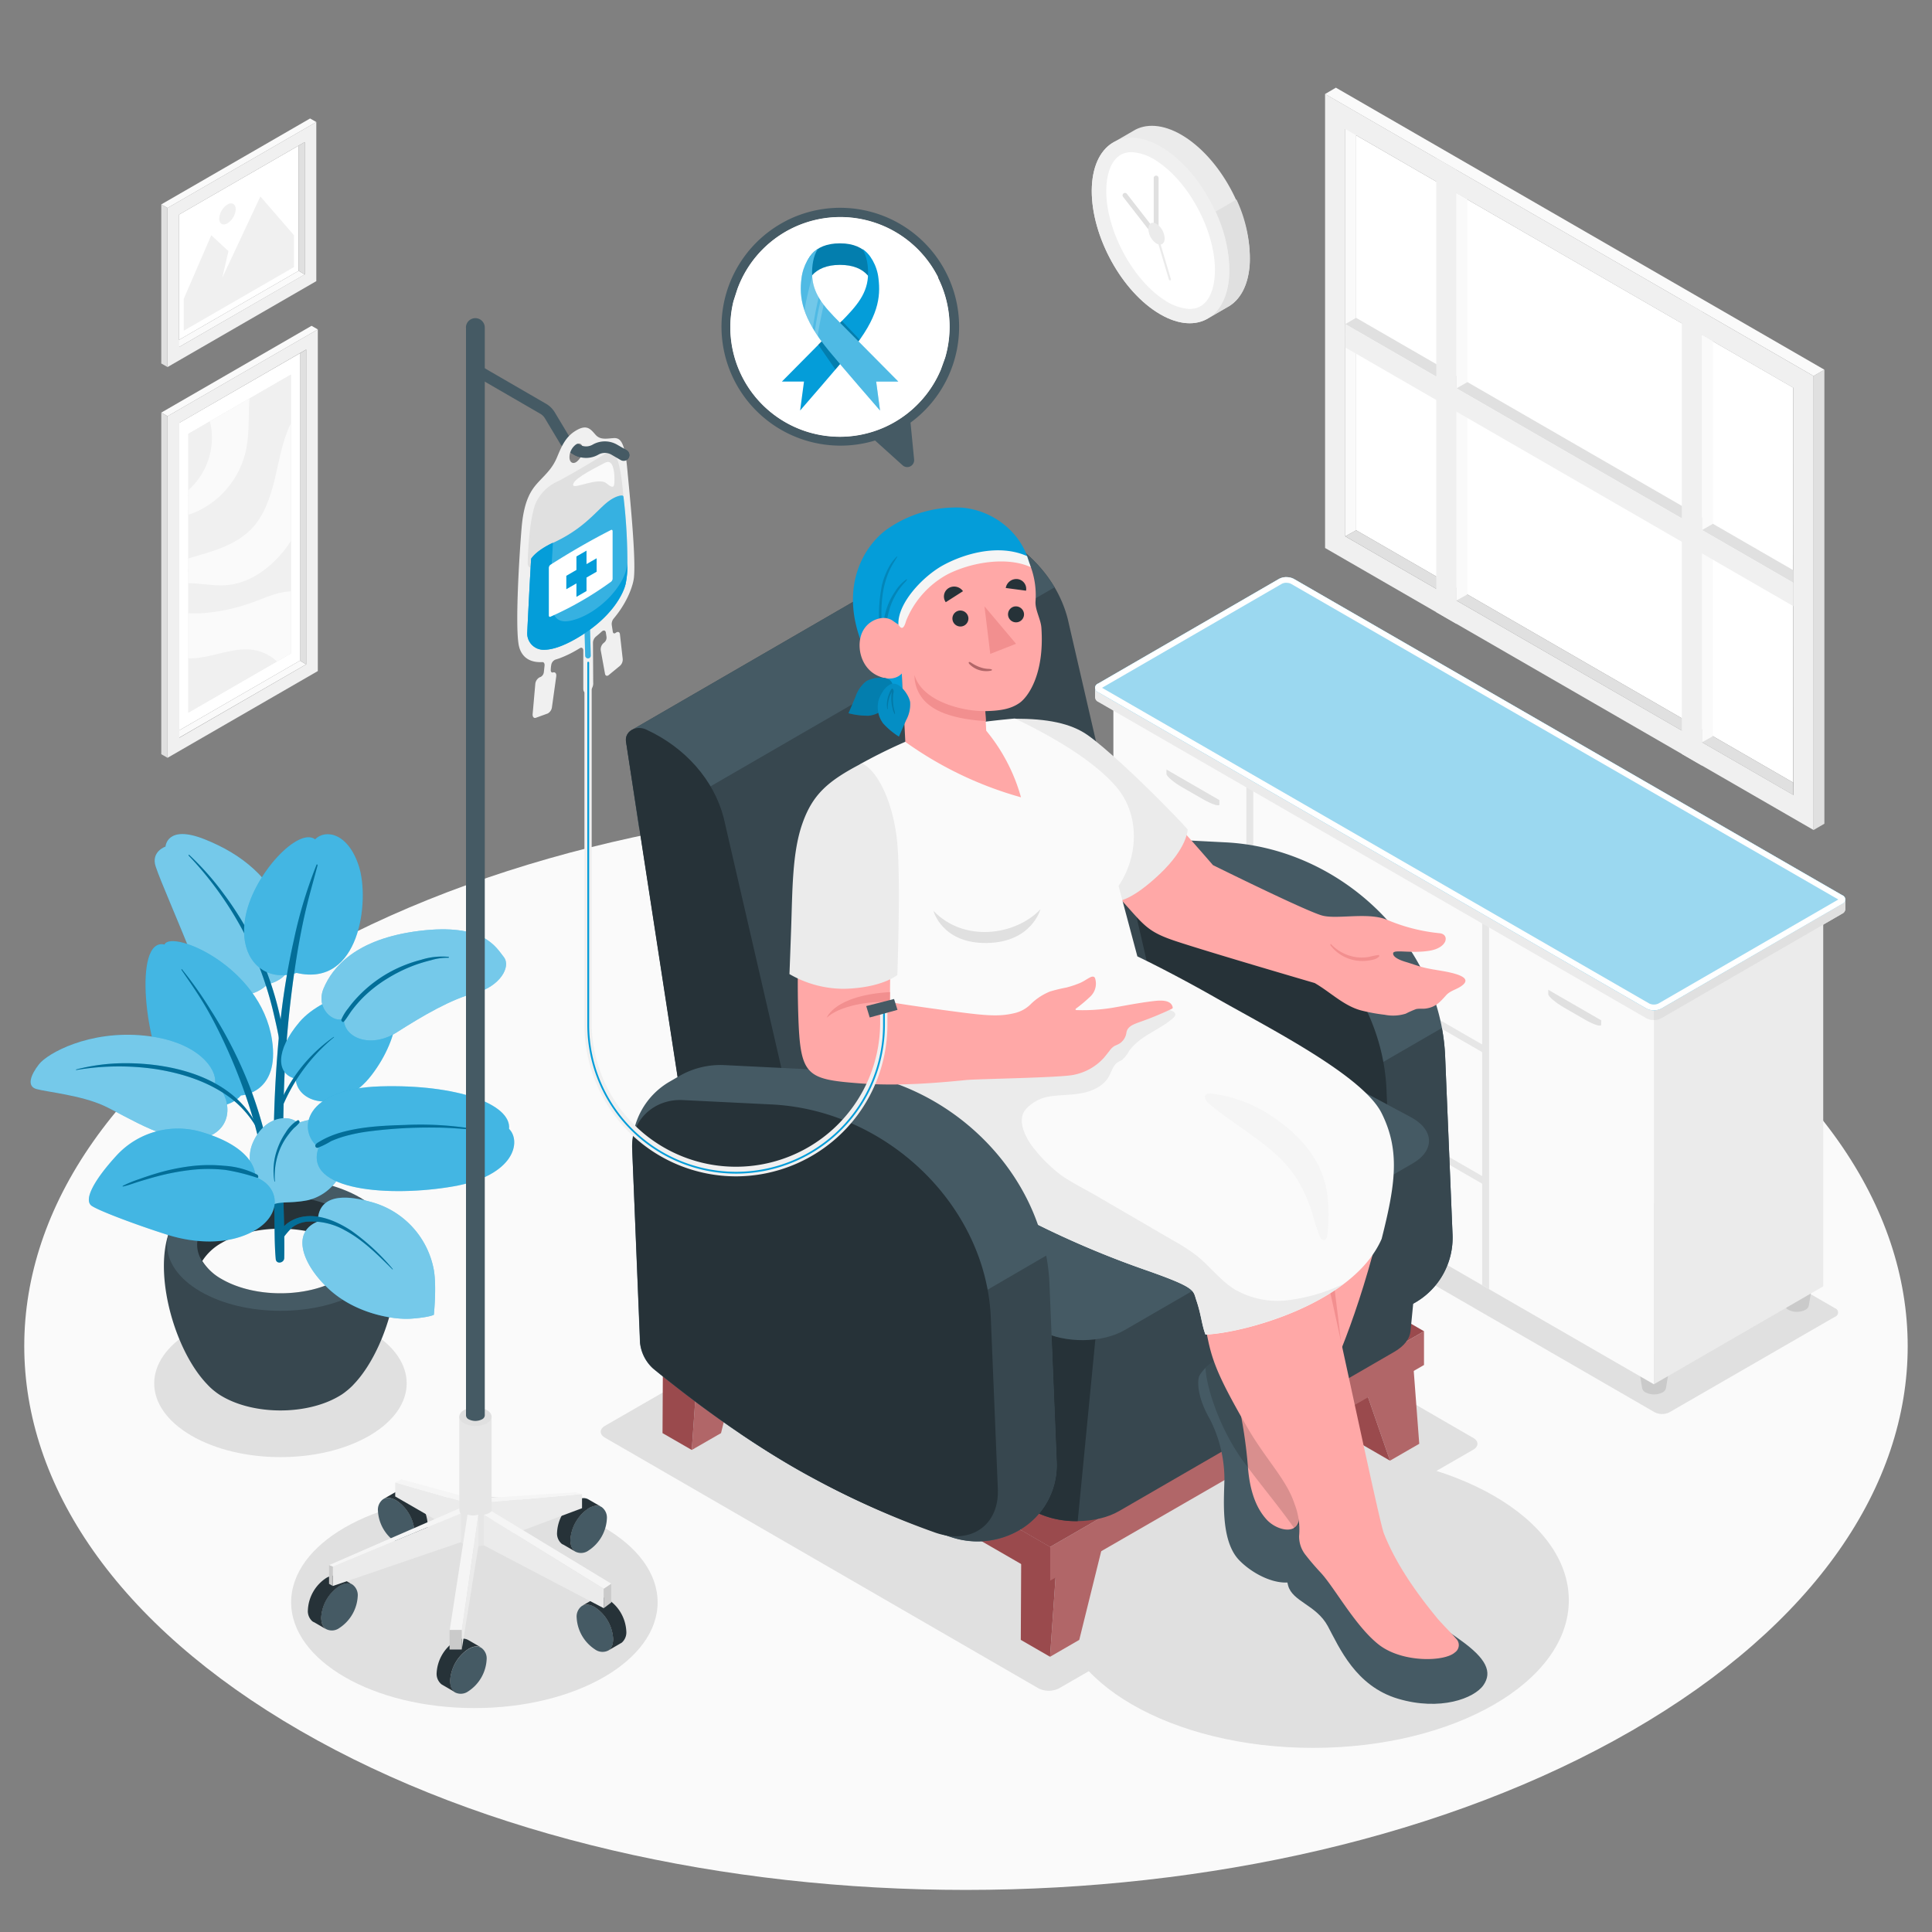 <svg xmlns="http://www.w3.org/2000/svg" viewBox="0 0 500 500"><rect x="0" y="0" width="500" height="500" fill="#808080" stroke="none"/><g id="freepik--Floor--inject-4"><path id="freepik--floor--inject-4" d="M77.66,248.88c-95.18,54.95-95.17,144,0,199s249.49,54.95,344.67,0,95.17-144,0-199S172.84,193.93,77.66,248.88Z" style="fill:#fafafa"></path></g><g id="freepik--Window--inject-4"><g id="freepik--window--inject-4"><g id="freepik--Frame--inject-4"><polygon points="350.98 31.81 348.16 33.38 348.16 138.8 350.98 137.23 350.98 31.81" style="fill:#fafafa"></polygon><polygon points="350.98 137.23 350.98 35.02 464.12 100.34 464.1 202.54 350.98 137.23" style="fill:#fff"></polygon><path d="M469.35,214.81V97.32l-126.42-73v117.5Zm-121.19-76V33.39l116,67V205.75Z" style="fill:#f0f0f0"></path><polygon points="348.16 138.8 350.98 137.23 464.1 202.54 464.12 205.75 348.16 138.8" style="fill:#e0e0e0"></polygon><polygon points="379.74 51.62 376.92 49.99 376.92 155.41 379.74 153.84 379.74 51.62" style="fill:#fafafa"></polygon><polygon points="443.29 88.31 440.48 86.69 440.48 192.1 443.29 190.53 443.29 88.31" style="fill:#fafafa"></polygon><polygon points="469.35 214.81 472.15 213.18 472.15 95.68 469.35 97.31 469.35 214.81" style="fill:#e0e0e0"></polygon><polygon points="472.15 95.68 469.35 97.31 342.93 24.33 345.73 22.69 472.15 95.68" style="fill:#fafafa"></polygon><polygon points="464.12 147.58 464.12 150.83 348.15 83.88 350.95 82.25 464.12 147.58" style="fill:#e0e0e0"></polygon></g><polygon points="464.11 156.87 464.12 150.83 348.15 83.88 348.16 89.92 464.11 156.87" style="fill:#f0f0f0"></polygon><polygon points="440.48 198.15 435.25 195.13 435.25 77.63 440.48 80.65 440.48 198.15" style="fill:#f0f0f0"></polygon><polygon points="376.93 161.46 371.71 158.44 371.71 40.94 376.93 43.96 376.93 161.46" style="fill:#f0f0f0"></polygon><polygon points="440.48 137.19 443.29 135.56 443.29 88.31 440.48 86.69 440.48 137.19" style="fill:#fafafa"></polygon><polygon points="376.95 100.51 379.77 98.88 379.77 51.63 376.95 50.01 376.95 100.51" style="fill:#fafafa"></polygon></g></g><g id="freepik--Pictures--inject-4"><g id="freepik--pictures--inject-4"><g id="freepik--Picture--inject-4"><g id="freepik--frame--inject-4"><polygon points="44.78 189.94 46.38 190.89 79.23 171.93 77.63 170.97 44.78 189.94" style="fill:#fafafa"></polygon><polygon points="77.63 170.97 46.38 189.01 46.38 109.45 77.63 91.42 77.63 170.97" style="fill:#fff"></polygon><path d="M82.25,85.25,43.36,107.71v88.41l38.89-22.45Zm-3,86.68-32.85,19V109.45l32.85-19Z" style="fill:#f0f0f0"></path><polygon points="79.23 171.93 77.63 170.97 77.63 91.42 79.23 90.48 79.23 171.93" style="fill:#e0e0e0"></polygon><polygon points="82.25 85.25 80.63 84.32 41.74 106.78 43.36 107.71 82.25 85.25" style="fill:#fafafa"></polygon><polygon points="41.74 106.78 43.36 107.71 43.36 196.12 41.74 195.19 41.74 106.78" style="fill:#e0e0e0"></polygon></g><g id="freepik--Land--inject-4"><polygon points="75.29 169.1 48.73 184.44 48.73 112.28 75.29 96.94 75.29 169.1" style="fill:#f0f0f0"></polygon></g><g id="freepik--land--inject-4"><polygon points="75.29 169.1 48.73 184.44 48.73 112.28 75.29 96.94 75.29 169.1" style="fill:#f0f0f0"></polygon></g><path d="M48.73,158.68a25.24,25.24,0,0,0,3.79,0,48.14,48.14,0,0,0,12.94-2.82c3.21-1.18,6.43-2.72,9.83-2.82V169.1l-3.6,2.08a12.14,12.14,0,0,0-4.93-2.74c-5.12-1.35-10.37,1.23-15.63,1.83a21.31,21.31,0,0,1-2.4.12Z" style="fill:#fafafa"></path><path d="M48.73,144.53c5.94-1.76,12-3.23,16.28-7.58,3.41-3.52,5-8.39,6.15-13.16s1.9-9.7,4.06-14.1l.07-.13V140c-.34.5-.67,1-1,1.48-3.91,5.29-9.66,9.7-16.22,10-3.08.16-6.27-.56-9.32-.55Z" style="fill:#fafafa"></path><path d="M48.73,126.85a18.13,18.13,0,0,0,5.88-16.47c-.08-.45-.19-.89-.3-1.33l10.22-5.9c0,.67-.07,1.35-.09,2-.11,3.9,0,7.85-.84,11.65A22.91,22.91,0,0,1,52,131.87a22.25,22.25,0,0,1-3.23,1.35Z" style="fill:#fafafa"></path></g><g id="freepik--picture--inject-4"><g id="freepik--frame--inject-4"><polygon points="44.75 88.87 46.34 89.81 78.87 71.03 77.28 70.09 44.75 88.87" style="fill:#fafafa"></polygon><polygon points="77.28 70.09 46.34 87.95 46.34 55.54 77.28 37.69 77.28 70.09" style="fill:#fff"></polygon><path d="M81.86,31.58,43.35,53.82V95L81.86,72.76ZM78.87,71,46.34,89.81V55.54L78.87,36.76Z" style="fill:#f0f0f0"></path><polygon points="78.87 71.03 77.28 70.09 77.28 37.69 78.87 36.76 78.87 71.03" style="fill:#e0e0e0"></polygon><polygon points="81.86 31.58 80.25 30.66 41.74 52.9 43.35 53.82 81.86 31.58" style="fill:#fafafa"></polygon><polygon points="41.74 52.9 43.35 53.82 43.35 94.99 41.74 94.07 41.74 52.9" style="fill:#e0e0e0"></polygon></g><g id="freepik--land--inject-4"><polygon points="76.08 69.12 47.55 85.59 47.55 77.35 54.68 60.88 59.12 65 57.52 71.9 67.38 50.84 76.08 60.88 76.08 69.12" style="fill:#f0f0f0"></polygon><path d="M58.85,52.93a4.67,4.67,0,0,0-2.11,3.65c0,1.35.95,1.89,2.11,1.22A4.65,4.65,0,0,0,61,54.15C61,52.8,60,52.26,58.85,52.93Z" style="fill:#f0f0f0"></path></g></g></g></g><g id="freepik--Clock--inject-4"><g id="freepik--clock--inject-4"><path d="M288.48,36.66h0l0,0h0l5.39-3.12h0l0,0h0c3.39-1.73,7.93-1.22,12.81,1.92,9.81,6.32,17.31,20.89,16.74,32.54-.28,5.81-2.51,9.8-5.9,11.56h0l-5.39,3.12h0l0,0h0c-3.4,1.72-7.93,1.22-12.82-1.93-9.81-6.31-17.3-20.88-16.74-32.54C282.86,42.41,285.1,38.42,288.48,36.66Z" style="fill:#ebebeb"></path><path d="M312.43,82.53l5.14-3h0l0,0c3.38-1.77,5.61-5.75,5.89-11.55A36.35,36.35,0,0,0,320,51.63l-5.39,3.13a36.31,36.31,0,0,1,3.54,16.33C317.83,76.77,315.69,80.71,312.43,82.53Z" style="fill:#e0e0e0"></path><path d="M299.32,80.75c-9.81-6.31-17.3-20.88-16.74-32.54s9-16,18.79-9.66,17.3,20.89,16.74,32.54S309.13,87.07,299.32,80.75Z" style="fill:#f0f0f0"></path><path d="M307.54,79.94c5.78.28,6.72-6.22,6.86-9,.5-10.28-6.39-23.67-15-29.24a13.09,13.09,0,0,0-6.21-2.31c-5.78-.28-6.73,6.23-6.86,9-.5,10.28,6.39,23.67,15,29.25a13.17,13.17,0,0,0,6.21,2.3Z" style="fill:#fff"></path><path d="M299.21,61.58a.64.64,0,0,0,.2,0,.63.63,0,0,0,.43-.6V46.08a.63.63,0,1,0-1.26,0v13l-6.94-8.91a.62.62,0,0,0-.88-.11.63.63,0,0,0-.11.88l8.06,10.36A.65.65,0,0,0,299.21,61.58Z" style="fill:#e0e0e0"></path><path d="M302.76,72.56h.09a.27.27,0,0,0,.18-.33l-3.49-11.76a.27.27,0,1,0-.51.15l3.49,11.76A.26.26,0,0,0,302.76,72.56Z" style="fill:#ebebeb"></path><path d="M299.41,58c-1.16-.75-2.15-.24-2.21,1.13a4.73,4.73,0,0,0,2,3.83c1.15.74,2.14.24,2.21-1.14A4.77,4.77,0,0,0,299.41,58Z" style="fill:#ebebeb"></path></g></g><g id="freepik--Shadows--inject-4"><path id="freepik--Shadow--inject-4" d="M95.68,344.51c12.76,7.45,12.76,19.53,0,27s-33.44,7.45-46.2,0-12.76-19.52,0-27S82.92,337.07,95.68,344.51Z" style="fill:#e0e0e0"></path><path id="freepik--shadow--inject-4" d="M325.2,252.06l149.69,86.5a1.17,1.17,0,0,1,0,2.22l-42.83,24.71a4.26,4.26,0,0,1-3.84,0L278.53,279a1.17,1.17,0,0,1,0-2.22l42.82-24.7A4.22,4.22,0,0,1,325.2,252.06Z" style="fill:#e0e0e0"></path><path id="freepik--shadow--inject-4" d="M274.07,436.94l107.19-61.75c1.47-.85,1.47-2.22,0-3.07L269.07,307.25a5.91,5.91,0,0,0-5.31,0L156.57,369c-1.47.85-1.47,2.22,0,3.07l112.19,64.87A5.91,5.91,0,0,0,274.07,436.94Z" style="fill:#e0e0e0"></path><ellipse id="freepik--shadow--inject-4" cx="122.77" cy="414.67" rx="47.42" ry="27.38" style="fill:#e0e0e0"></ellipse><ellipse id="freepik--shadow--inject-4" cx="339.83" cy="414.14" rx="66.18" ry="38.21" style="fill:#e0e0e0"></ellipse></g><g id="freepik--Plant--inject-4"><g id="freepik--plant--inject-4"><g id="freepik--Pot--inject-4"><path d="M53.67,358.31c-10.12-10.44-16.07-36.69-6.2-45H97.68c9.87,8.28,3.93,34.51-6.18,45-.08.1-.18.19-.27.29l-.35.34c-.29.28-.59.55-.92.82l-.24.19c-.25.2-.49.4-.76.59a12.56,12.56,0,0,1-1.31.84c-8.32,4.86-21.82,4.86-30.14,0h0a14.72,14.72,0,0,1-1.32-.85c-.25-.18-.48-.36-.71-.54l-.3-.24c-.31-.26-.6-.52-.88-.79l-.4-.4Z" style="fill:#37474f"></path><path d="M93.32,310c11.46,6.69,11.46,17.53,0,24.22s-30,6.69-41.48,0-11.46-17.53,0-24.22S81.87,303.32,93.32,310Z" style="fill:#455a64"></path><path d="M87.81,313.23c8.42,4.91,8.42,12.87,0,17.78s-22,4.92-30.46,0-8.42-12.87,0-17.78S79.4,308.31,87.81,313.23Z" style="fill:#263238"></path><path d="M57.35,321.67c8.41-4.91,22.05-4.91,30.46,0a14,14,0,0,1,5,4.67,13.93,13.93,0,0,1-5,4.67c-8.41,4.92-22,4.92-30.46,0a13.93,13.93,0,0,1-5-4.67A14,14,0,0,1,57.35,321.67Z" style="fill:#fafafa"></path></g><path d="M69.2,254.71c-3.85,4.17-14.54,5.31-19-6-4.15-10.57-8.63-20.58-9.91-24.46s2.55-5.16,2.55-5.16.31-5.8,10.15-1.87,16.78,9.9,21.07,19.56S75.79,253.41,69.2,254.71Z" style="fill:#049DD9"></path><path d="M69.2,254.71c-3.85,4.17-14.54,5.31-19-6-4.15-10.57-8.63-20.58-9.91-24.46s2.55-5.16,2.55-5.16.31-5.8,10.15-1.87,16.78,9.9,21.07,19.56S75.79,253.41,69.2,254.71Z" style="fill:#fff;opacity:0.45"></path><path d="M73.46,269.6a52.52,52.52,0,0,0-.85-5.87,82.51,82.51,0,0,0-3.26-11.34,83.62,83.62,0,0,0-11.41-21,72.17,72.17,0,0,0-9-10.17c-.1-.09-.17.14-.11.21a89.51,89.51,0,0,1,14,19.38,90.4,90.4,0,0,1,8.11,22c.49,2.14,1,4.29,1.34,6.45s.63,4.41,1,6.61c0,.22.38.35.39.05A41.08,41.08,0,0,0,73.46,269.6Z" style="fill:#049DD9"></path><path d="M73.46,269.6a52.52,52.52,0,0,0-.85-5.87,82.51,82.51,0,0,0-3.26-11.34,83.62,83.62,0,0,0-11.41-21,72.17,72.17,0,0,0-9-10.17c-.1-.09-.17.14-.11.21a89.51,89.51,0,0,1,14,19.38,90.4,90.4,0,0,1,8.11,22c.49,2.14,1,4.29,1.34,6.45s.63,4.41,1,6.61c0,.22.38.35.39.05A41.08,41.08,0,0,0,73.46,269.6Z" style="opacity:0.3"></path><path d="M76.75,251.79c-8.84,2.73-15.4-4.17-13.13-15S77.25,214,81.54,217.21c2.68-2.68,8.59-1.72,11.37,7.07S93.16,255.62,76.75,251.79Z" style="fill:#049DD9"></path><path d="M76.75,251.79c-8.84,2.73-15.4-4.17-13.13-15S77.25,214,81.54,217.21c2.68-2.68,8.59-1.72,11.37,7.07S93.16,255.62,76.75,251.79Z" style="fill:#fff;opacity:0.25"></path><path d="M81.93,223.79a118.22,118.22,0,0,0-5.87,19.43,189.45,189.45,0,0,0-3.41,20.35,317.87,317.87,0,0,0-1.78,39.87q0,5.52.15,11c.07,3.79,0,7.62.34,11.39.12,1.44,2.18,1.06,2.2-.26.13-6.63-.23-13.28-.3-19.91s0-13.1.13-19.65A276.65,276.65,0,0,1,77,246.23c.63-3.67,1.33-7.33,2.19-10.95.9-3.81,2-7.56,3-11.35C82.19,223.78,82,223.59,81.93,223.79Z" style="fill:#049DD9"></path><path d="M81.93,223.79a118.22,118.22,0,0,0-5.87,19.43,189.45,189.45,0,0,0-3.41,20.35,317.87,317.87,0,0,0-1.78,39.87q0,5.52.15,11c.07,3.79,0,7.62.34,11.39.12,1.44,2.18,1.06,2.2-.26.13-6.63-.23-13.28-.3-19.91s0-13.1.13-19.65A276.65,276.65,0,0,1,77,246.23c.63-3.67,1.33-7.33,2.19-10.95.9-3.81,2-7.56,3-11.35C82.19,223.78,82,223.59,81.93,223.79Z" style="opacity:0.3"></path><path d="M62.37,283.5c-3.86,4.37-12.71,4-18.64-3.81s-9.5-37.12-1.15-35.25c1.77-3.92,24.84,5.48,27.8,24.61C72.53,283,62.37,283.5,62.37,283.5Z" style="fill:#049DD9"></path><path d="M62.37,283.5c-3.86,4.37-12.71,4-18.64-3.81s-9.5-37.12-1.15-35.25c1.77-3.92,24.84,5.48,27.8,24.61C72.53,283,62.37,283.5,62.37,283.5Z" style="fill:#fff;opacity:0.25"></path><path d="M69.27,297.36A40.73,40.73,0,0,0,68.13,292,110.19,110.19,0,0,0,64.7,281.4a112.32,112.32,0,0,0-10.31-20.23,99.5,99.5,0,0,0-7.32-10.34c-.07-.09-.14.12-.1.18,2.06,3,4.15,6,6,9.11s3.64,6.63,5.23,10.06a140.24,140.24,0,0,1,7.61,20.41c.56,2,1,4,1.61,6s1.38,4.07,1.9,6.15c.07.31.46.42.42,0C69.57,301,69.51,299.15,69.27,297.36Z" style="fill:#049DD9"></path><path d="M69.27,297.36A40.73,40.73,0,0,0,68.13,292,110.19,110.19,0,0,0,64.7,281.4a112.32,112.32,0,0,0-10.31-20.23,99.5,99.5,0,0,0-7.32-10.34c-.07-.09-.14.12-.1.18,2.06,3,4.15,6,6,9.11s3.64,6.63,5.23,10.06a140.24,140.24,0,0,1,7.61,20.41c.56,2,1,4,1.61,6s1.38,4.07,1.9,6.15c.07.31.46.42.42,0C69.57,301,69.51,299.15,69.27,297.36Z" style="opacity:0.3"></path><path d="M76.5,279.17c-5-1.15-5.31-7.22,1-14.66s22.21-10.69,23-7.55C104,257,104,268,96.19,278.2S77,286,76.5,279.17Z" style="fill:#049DD9"></path><path d="M76.5,279.17c-5-1.15-5.31-7.22,1-14.66s22.21-10.69,23-7.55C104,257,104,268,96.19,278.2S77,286,76.5,279.17Z" style="fill:#fff;opacity:0.25"></path><path d="M86.39,268.34a39.93,39.93,0,0,0-14.62,18.87c-.16.43.58,1.07.76.6a46.48,46.48,0,0,1,13.89-19.36S86.45,268.3,86.39,268.34Z" style="fill:#049DD9"></path><path d="M86.39,268.34a39.93,39.93,0,0,0-14.62,18.87c-.16.43.58,1.07.76.6a46.48,46.48,0,0,1,13.89-19.36S86.45,268.3,86.39,268.34Z" style="opacity:0.3"></path><path d="M82.26,316.12c-7,2.83-4,11.15,2.84,17.48s16.59,8,21.28,7.67,5.9-1,5.9-1,.75-7.2,0-11.58A22.41,22.41,0,0,0,95.76,311C84.88,308,82.26,312,82.26,316.12Z" style="fill:#049DD9"></path><path d="M82.26,316.12c-7,2.83-4,11.15,2.84,17.48s16.59,8,21.28,7.67,5.9-1,5.9-1,.75-7.2,0-11.58A22.41,22.41,0,0,0,95.76,311C84.88,308,82.26,312,82.26,316.12Z" style="fill:#fff;opacity:0.45"></path><path d="M101.63,328.41a56.49,56.49,0,0,0-10.71-9.9c-4-2.63-9.29-4.86-14.07-3.23-1.85.63-4.73,2.48-4.38,4.77,0,.23.44.79.71.48a19.17,19.17,0,0,1,2.52-2.94,7.41,7.41,0,0,1,3.75-1.42,17.31,17.31,0,0,1,9.81,2.23c4.73,2.51,8.55,6.4,12.32,10.13C101.62,328.57,101.66,328.45,101.63,328.41Z" style="fill:#049DD9"></path><path d="M101.63,328.41a56.49,56.49,0,0,0-10.71-9.9c-4-2.63-9.29-4.86-14.07-3.23-1.85.63-4.73,2.48-4.38,4.77,0,.23.44.79.71.48a19.17,19.17,0,0,1,2.52-2.94,7.41,7.41,0,0,1,3.75-1.42,17.31,17.31,0,0,1,9.81,2.23c4.73,2.51,8.55,6.4,12.32,10.13C101.62,328.57,101.66,328.45,101.63,328.41Z" style="opacity:0.3"></path><path d="M55.63,280.3c.66-3.19-3.93-10.82-18.27-12.28s-25.09,4.62-27.26,7.4-3.25,5.71-.65,6.43,11.56,1.61,17.44,4.31,17.84,10.71,26,8.33S59.69,283.46,55.63,280.3Z" style="fill:#049DD9"></path><path d="M55.63,280.3c.66-3.19-3.93-10.82-18.27-12.28s-25.09,4.62-27.26,7.4-3.25,5.71-.65,6.43,11.56,1.61,17.44,4.31,17.84,10.71,26,8.33S59.69,283.46,55.63,280.3Z" style="fill:#fff;opacity:0.45"></path><path d="M66.53,291.4c-6.05-12.49-21.63-16.31-34.38-16.24a50,50,0,0,0-12.42,1.62c-.06,0-.07.15,0,.14a66,66,0,0,1,20.76-.21c6.76,1.1,13.41,3.2,19,7.32a25.76,25.76,0,0,1,6.79,7.61C66.42,291.94,66.66,291.65,66.53,291.4Z" style="fill:#049DD9"></path><path d="M66.53,291.4c-6.05-12.49-21.63-16.31-34.38-16.24a50,50,0,0,0-12.42,1.62c-.06,0-.07.15,0,.14a66,66,0,0,1,20.76-.21c6.76,1.1,13.41,3.2,19,7.32a25.76,25.76,0,0,1,6.79,7.61C66.42,291.94,66.66,291.65,66.53,291.4Z" style="opacity:0.3"></path><path d="M89,263.56c-.18,5,6.88,7.93,13.71,3.59s14-8.56,20.32-10.19,9.33-6.8,7.33-9.3-5.18-8.8-21.82-6.75S86,250.47,83.76,255.77,86.54,265,89,263.56Z" style="fill:#049DD9"></path><path d="M89,263.56c-.18,5,6.88,7.93,13.71,3.59s14-8.56,20.32-10.19,9.33-6.8,7.33-9.3-5.18-8.8-21.82-6.75S86,250.47,83.76,255.77,86.54,265,89,263.56Z" style="fill:#fff;opacity:0.45"></path><path d="M116.13,247.64a18,18,0,0,0-7.14.75,35.84,35.84,0,0,0-6.11,2.18,33.72,33.72,0,0,0-10.4,7.54,27.55,27.55,0,0,0-2.35,2.83,11.78,11.78,0,0,0-1.78,2.91c-.11.33.37.87.66.53.82-.95,1.44-2.11,2.22-3.11a33.94,33.94,0,0,1,2.67-3.07,34.37,34.37,0,0,1,6.41-5,39.93,39.93,0,0,1,7.11-3.46,42.79,42.79,0,0,1,4.14-1.24,14.47,14.47,0,0,1,4.53-.63C116.17,247.83,116.21,247.65,116.13,247.64Z" style="fill:#049DD9"></path><path d="M116.13,247.64a18,18,0,0,0-7.14.75,35.84,35.84,0,0,0-6.11,2.18,33.72,33.72,0,0,0-10.4,7.54,27.55,27.55,0,0,0-2.35,2.83,11.78,11.78,0,0,0-1.78,2.91c-.11.33.37.87.66.53.82-.95,1.44-2.11,2.22-3.11a33.94,33.94,0,0,1,2.67-3.07,34.37,34.37,0,0,1,6.41-5,39.93,39.93,0,0,1,7.11-3.46,42.79,42.79,0,0,1,4.14-1.24,14.47,14.47,0,0,1,4.53-.63C116.17,247.83,116.21,247.65,116.13,247.64Z" style="opacity:0.3"></path><path d="M77.1,290.63c-2.33-2.33-8.66-1.79-11.66,5.1s3.3,14.43,4,16.55c2.89-1.67,5.14-.67,10.23-1.67a12.71,12.71,0,0,0,9.76-12.67C89.09,291.63,86.43,287.47,77.1,290.63Z" style="fill:#049DD9"></path><path d="M77.1,290.63c-2.33-2.33-8.66-1.79-11.66,5.1s3.3,14.43,4,16.55c2.89-1.67,5.14-.67,10.23-1.67a12.71,12.71,0,0,0,9.76-12.67C89.09,291.63,86.43,287.47,77.1,290.63Z" style="fill:#fff;opacity:0.45"></path><path d="M77,289.94a9.47,9.47,0,0,0-3.09,3.2,17.89,17.89,0,0,0-2,3.86,16.52,16.52,0,0,0-.88,8.77c0,.12.11,0,.11-.06A18.15,18.15,0,0,1,72.62,297a17.37,17.37,0,0,1,2.11-3.48,16.71,16.71,0,0,1,1.4-1.63,8.87,8.87,0,0,0,1.34-1.33C77.64,290.33,77.37,289.76,77,289.94Z" style="fill:#049DD9"></path><path d="M77,289.94a9.47,9.47,0,0,0-3.09,3.2,17.89,17.89,0,0,0-2,3.86,16.52,16.52,0,0,0-.88,8.77c0,.12.11,0,.11-.06A18.15,18.15,0,0,1,72.62,297a17.37,17.37,0,0,1,2.11-3.48,16.71,16.71,0,0,1,1.4-1.63,8.87,8.87,0,0,0,1.34-1.33C77.64,290.33,77.37,289.76,77,289.94Z" style="opacity:0.3"></path><path d="M66.13,304.6c-.22-5.13-5.77-9.2-13.68-11.55A21.55,21.55,0,0,0,30.21,299c-5.77,6.28-8.76,11.62-6.41,13.12s12.83,5.34,19.67,7.48,15.82,2.78,22.66-1.28S72.54,307.16,66.13,304.6Z" style="fill:#049DD9"></path><path d="M66.13,304.6c-.22-5.13-5.77-9.2-13.68-11.55A21.55,21.55,0,0,0,30.21,299c-5.77,6.28-8.76,11.62-6.41,13.12s12.83,5.34,19.67,7.48,15.82,2.78,22.66-1.28S72.54,307.16,66.13,304.6Z" style="fill:#fff;opacity:0.25"></path><path d="M66.57,304a21.87,21.87,0,0,0-8.6-2.3,39.25,39.25,0,0,0-8.6.11,53.4,53.4,0,0,0-8.92,1.88q-2.28.68-4.52,1.5a30.5,30.5,0,0,0-4.14,1.7c-.05,0-.08.2,0,.18,1.45-.3,2.87-.87,4.28-1.3s3.06-.92,4.61-1.33a60.93,60.93,0,0,1,8.78-1.66,39.22,39.22,0,0,1,8.93,0,52.43,52.43,0,0,1,8.09,2C67,305,66.88,304.2,66.57,304Z" style="fill:#049DD9"></path><path d="M66.57,304a21.87,21.87,0,0,0-8.6-2.3,39.25,39.25,0,0,0-8.6.11,53.4,53.4,0,0,0-8.92,1.88q-2.28.68-4.52,1.5a30.5,30.5,0,0,0-4.14,1.7c-.05,0-.08.2,0,.18,1.45-.3,2.87-.87,4.28-1.3s3.06-.92,4.61-1.33a60.93,60.93,0,0,1,8.78-1.66,39.22,39.22,0,0,1,8.93,0,52.43,52.43,0,0,1,8.09,2C67,305,66.88,304.2,66.57,304Z" style="opacity:0.3"></path><path d="M82.45,297c-5.66-4.49-3.77-15.27,16-15.85s33.92,4.59,33.29,11c3.19,3.18,1.57,12.1-14.44,14.89S78.36,308.36,82.45,297Z" style="fill:#049DD9"></path><path d="M82.45,297c-5.66-4.49-3.77-15.27,16-15.85s33.92,4.59,33.29,11c3.19,3.18,1.57,12.1-14.44,14.89S78.36,308.36,82.45,297Z" style="fill:#fff;opacity:0.25"></path><path d="M122.45,292.14a85.06,85.06,0,0,0-17.68-1c-5.43.16-11.06.42-16.32,1.88a24.73,24.73,0,0,0-4,1.48,19.19,19.19,0,0,0-1.73.93c-.45.27-.95.51-1.12,1a.55.55,0,0,0,.59.63,20.59,20.59,0,0,0,3.46-1.71,27.54,27.54,0,0,1,3.43-1.25A43.46,43.46,0,0,1,96,292.74a121.17,121.17,0,0,1,16.7-.92c3.26,0,6.5.29,9.74.54C122.51,292.37,122.55,292.15,122.45,292.14Z" style="fill:#049DD9"></path><path d="M122.45,292.14a85.06,85.06,0,0,0-17.68-1c-5.43.16-11.06.42-16.32,1.88a24.73,24.73,0,0,0-4,1.48,19.19,19.19,0,0,0-1.73.93c-.45.27-.95.51-1.12,1a.55.55,0,0,0,.59.63,20.59,20.59,0,0,0,3.46-1.71,27.54,27.54,0,0,1,3.43-1.25A43.46,43.46,0,0,1,96,292.74a121.17,121.17,0,0,1,16.7-.92c3.26,0,6.5.29,9.74.54C122.51,292.37,122.55,292.15,122.45,292.14Z" style="opacity:0.3"></path></g></g><g id="freepik--Furniture--inject-4"><g id="freepik--Table--inject-4"><path d="M432.63,350.37h-9.1l1.45,8.88h0a1.67,1.67,0,0,0,.89,1.1,4.87,4.87,0,0,0,4.4,0,1.65,1.65,0,0,0,.88-1.1h0Z" style="fill:#e0e0e0"></path><path d="M432.63,350.37h-9.1l1.45,8.88h0a1.67,1.67,0,0,0,.89,1.1,4.87,4.87,0,0,0,4.4,0,1.65,1.65,0,0,0,.88-1.1h0Z" style="opacity:0.1"></path><path d="M302.73,275.42h-9.1l1.45,8.87h0a1.67,1.67,0,0,0,.89,1.1,4.87,4.87,0,0,0,4.4,0,1.65,1.65,0,0,0,.88-1.1h0Z" style="fill:#e0e0e0"></path><path d="M302.73,275.42h-9.1l1.45,8.87h0a1.67,1.67,0,0,0,.89,1.1,4.87,4.87,0,0,0,4.4,0,1.65,1.65,0,0,0,.88-1.1h0Z" style="opacity:0.1"></path><path d="M469.61,329h-9.1l1.45,8.88h0a1.62,1.62,0,0,0,.88,1.1,4.87,4.87,0,0,0,4.4,0,1.65,1.65,0,0,0,.88-1.1h0Z" style="fill:#e0e0e0"></path><path d="M469.61,329h-9.1l1.45,8.88h0a1.62,1.62,0,0,0,.88,1.1,4.87,4.87,0,0,0,4.4,0,1.65,1.65,0,0,0,.88-1.1h0Z" style="opacity:0.1"></path><polygon points="471.85 232.78 471.85 332.9 428.02 358.25 428.02 258.14 471.85 232.78" style="fill:#ebebeb"></polygon><polygon points="428.02 358.25 288.14 277.53 288.14 177.42 428.02 258.14 428.02 358.25" style="fill:#fafafa"></polygon><polygon points="385.37 333.62 383.58 332.59 383.58 232.47 385.37 233.5 385.37 333.62" style="fill:#e6e6e6"></polygon><polygon points="324.35 298.4 322.56 297.36 322.56 197.25 324.35 198.28 324.35 298.4" style="fill:#e6e6e6"></polygon><path d="M283.4,178a1.34,1.34,0,0,1,.8-1.11L331,149.83a4.26,4.26,0,0,1,3.84,0l141.91,81.85a1.34,1.34,0,0,1,.8,1.11v2.55a1.36,1.36,0,0,1-.8,1.11l-46.83,27.08a4.2,4.2,0,0,1-3.84,0L284.2,181.64a1.34,1.34,0,0,1-.8-1.1Z" style="fill:#ebebeb"></path><path d="M477.57,232.79v2.55a1.36,1.36,0,0,1-.8,1.11l-46.83,27.08A3.87,3.87,0,0,1,428,264V247.82l5.09-41.34,43.66,25.2A1.34,1.34,0,0,1,477.57,232.79Z" style="fill:#e0e0e0"></path><path d="M334.86,149.83l141.91,81.85a1.17,1.17,0,0,1,0,2.21L429.94,261a4.2,4.2,0,0,1-3.84,0L284.2,179.13a1.17,1.17,0,0,1,0-2.22L331,149.83A4.26,4.26,0,0,1,334.86,149.83Z" style="fill:#049DD9"></path><path d="M334.86,149.83l141.91,81.85a1.17,1.17,0,0,1,0,2.21L429.94,261a4.2,4.2,0,0,1-3.84,0L284.2,179.13a1.17,1.17,0,0,1,0-2.22L331,149.83A4.26,4.26,0,0,1,334.86,149.83Z" style="fill:#fff;opacity:0.6"></path><path d="M332.94,150.84a2.44,2.44,0,0,1,1.19.26l141.63,81.69-46.55,26.92a2.76,2.76,0,0,1-2.38,0L285.21,178l46.54-26.92a2.47,2.47,0,0,1,1.19-.26m0-1.47a3.9,3.9,0,0,0-1.92.46L284.2,176.91a1.17,1.17,0,0,0,0,2.22L426.1,261a4.24,4.24,0,0,0,3.84,0l46.83-27.09a1.17,1.17,0,0,0,0-2.21L334.86,149.83a3.87,3.87,0,0,0-1.92-.46Z" style="fill:#fff"></path><path d="M414.39,265.18c0,.62-1.85.05-4.13-1.26l-5.44-3.13c-2.28-1.32-4.13-2.9-4.13-3.51v-1.12l13.7,7.9Z" style="fill:#e0e0e0"></path><path d="M315.58,208.18c0,.61-1.85,0-4.13-1.27L306,203.78c-2.28-1.31-4.12-2.89-4.12-3.51v-1.12l13.69,7.91Z" style="fill:#e0e0e0"></path><path d="M361.48,242.86c0,.62-1.85,0-4.13-1.26l-5.44-3.13c-2.28-1.32-4.13-2.9-4.13-3.51v-1.12l13.7,7.9Z" style="fill:#e0e0e0"></path><path d="M361.48,266.57c0,.62-1.85.06-4.13-1.26l-5.44-3.13c-2.28-1.32-4.13-2.89-4.13-3.51v-1.12l13.7,7.91Z" style="fill:#e0e0e0"></path><path d="M361.48,300.63c0,.62-1.85.05-4.13-1.27l-5.44-3.13c-2.28-1.31-4.13-2.89-4.13-3.51v-1.11l13.7,7.9Z" style="fill:#e0e0e0"></path><polygon points="323.46 235.6 384.76 270.99 384.76 272.97 323.46 237.58 323.46 235.6" style="fill:#e6e6e6"></polygon><polygon points="323.46 269.66 384.76 305.05 384.76 307.02 323.46 271.63 323.46 269.66" style="fill:#e6e6e6"></polygon></g></g><g id="freepik--Character--inject-4"><g id="freepik--character--inject-4"><g id="freepik--Sofa--inject-4"><polygon points="271.75 428.77 273.65 401.45 286.88 393.82 279.31 424.4 271.75 428.77" style="fill:#b16668"></polygon><polygon points="271.75 428.77 264.18 424.4 264.32 396.07 273.65 401.46 271.75 428.77" style="fill:#9a4a4d"></polygon><polygon points="179.03 375.25 180.94 347.94 194.17 340.3 186.6 370.89 179.03 375.25" style="fill:#b16668"></polygon><polygon points="179.03 375.25 171.46 370.89 171.61 342.56 180.94 347.94 179.03 375.25" style="fill:#9a4a4d"></polygon><polygon points="367.3 373.65 365.4 348.54 352.17 356.17 359.73 378.02 367.3 373.65" style="fill:#b16668"></polygon><polygon points="359.73 378.02 352.17 373.65 342.84 350.79 352.17 356.18 359.73 378.02" style="fill:#9a4a4d"></polygon><polygon points="271.75 400.35 368.53 344.52 368.53 353.26 271.75 409.09 271.75 400.35" style="fill:#b16668"></polygon><polygon points="165.8 347.92 271.75 409.09 271.75 400.35 165.79 339.18 165.8 347.92" style="fill:#9a4a4d"></polygon><polygon points="271.75 400.35 368.53 344.52 262.58 283.36 165.79 339.18 271.75 400.35" style="fill:#9a4a4d"></polygon><path d="M317.17,218l-27.33-1.41a21.22,21.22,0,0,0-11.74,2.78l-2.43,1.41a19.36,19.36,0,0,0-9.78,17.61l2.05,50a10.54,10.54,0,0,0,3.4,6.7c13.5,11.1,28.54,21.57,41.92,28.7A210.35,210.35,0,0,0,349,339a21.56,21.56,0,0,0,17.13-1.83h0a19.37,19.37,0,0,0,9.79-17.6L374,273.34C372.79,244.44,347.23,219.52,317.17,218Z" style="fill:#455a64"></path><path d="M313.26,323.73A210.35,210.35,0,0,0,349,339a21.56,21.56,0,0,0,17.13-1.83,19.37,19.37,0,0,0,9.79-17.6L374,273.34a52.15,52.15,0,0,0-.84-7.29L293.9,311.92A219.16,219.16,0,0,0,313.26,323.73Z" style="fill:#37474f"></path><path d="M344.5,337.72a217.15,217.15,0,0,1-31.24-14c-13.38-7.13-28.42-17.6-41.92-28.7a10.54,10.54,0,0,1-3.4-6.7L265.87,238c-.29-7.23,5.62-12.84,13.15-12.45l23,1.18c30.06,1.55,55.62,26.47,56.81,55.37l1.82,44.28C361,335.74,353.73,340.86,344.5,337.72Z" style="fill:#263238"></path><path d="M298.05,254.27l-21.73-94.14c-2.51-9.76-9.94-18.22-20.08-22.87a4,4,0,0,0-3.7.12l-89,51.52a2.92,2.92,0,0,0-1.51,3l17.35,112.74L198,313.19a8.62,8.62,0,0,0,7.91-.23l89.05-51.53A6.29,6.29,0,0,0,298.05,254.27Z" style="fill:#37474f"></path><path d="M256.24,137.26a4,4,0,0,0-3.7.12l-89,51.52a2.92,2.92,0,0,0-1.51,3l3.35,22.31L272.91,152A37.36,37.36,0,0,0,256.24,137.26Z" style="fill:#455a64"></path><path d="M179.34,304.66,162,191.92c-.39-2.58,2.55-4.35,5.2-3.13h0c10.15,4.65,17.58,13.1,20.09,22.86L209,305.8c1.49,5.78-5,10.14-11,7.39Z" style="fill:#263238"></path><path d="M365.11,289.1l-50.38-26.87c-6.1-3.25-15.76-3.15-21.58.22L218.6,305.59c-2.89,1.67-4.28,3.83-4.22,6h0v.05h0l2,48.71h0c.09,2.17,1.66,4.33,4.71,5.95l46.93,25c6.1,3.25,15.75,3.15,21.57-.22l71.26-41.23c2.59-1.5,4-3.4,4.19-5.33h0l4.75-48.82h0C370,293.32,368.46,290.89,365.11,289.1Z" style="fill:#37474f"></path><path d="M293.81,262.11c-.22.11-.45.22-.66.34L218.6,305.59c-2.89,1.67-4.28,3.83-4.22,6h0v.05l2,48.71h0c.09,2.17,1.66,4.33,4.71,5.95l46.93,25a23.28,23.28,0,0,0,10.89,2.37l4.58-47.14Z" style="fill:#263238"></path><path d="M293.15,262.45,218.6,305.59c-5.82,3.37-5.6,8.73.49,12l50.38,26.86c6.09,3.25,15.75,3.16,21.57-.21l74.56-43.14c5.82-3.37,5.6-8.74-.5-12l-50.37-26.87C308.63,259,299,259.08,293.15,262.45Z" style="fill:#455a64"></path></g><g id="freepik--character--inject-4"><g id="freepik--Bottom--inject-4"><path d="M320.86,350.28c-5.76-.29-10.27,4.69-10.61,6.18-.47,2,.08,6,2.82,10.74a34.31,34.31,0,0,1,3.81,15.29c0,4.55-1.24,16,3.78,21.24s15.53,9.35,18.48,1.32c1-2.63-2.14-11.21-3.73-17.53-3.16-12.58-5.85-25.11-5.85-25.11Z" style="fill:#455a64"></path><path d="M319.93,360.61a124.22,124.22,0,0,1,3,18.6c.46,6.85,2.28,11.23,4.9,14.08,2.89,3.15,9.57,4.49,8.2-2.49-.94-4.87-6.48-28.39-6.48-28.39Z" style="fill:#ffa8a7"></path><path d="M312,354.05c.09,4.24,3.29,15.24,9.78,24.14,6.36,8.72,15.46,18.84,17.56,25.27-.1-3-1.82-8.44-3.17-13.27l-.09-.32c-.08-.28-.16-.56-.23-.83s-.07-.26-.1-.39c-.1-.35-.19-.71-.28-1.06l0-.07c-1-3.93-1.93-7.85-2.76-11.4-.66-2.83-1.25-5.41-1.73-7.56-.24-1.07-.45-2-.64-2.86-.09-.41-.17-.79-.25-1.14l-.47-2.15-8.7-12.13c-.38,0-.75,0-1.11,0A12.62,12.62,0,0,0,312,354.05Z" style="opacity:0.15"></path><path d="M339.11,273.89c-19.85-12.3-45.13-25-45.13-25l-56.76,7.58,62.8,39,26.89,15s4.83-.8,2.51,7c-.74,2.48-1.75,7.42-2.78,13L341.25,362s6.51-11.49,12.82-33.2c6.4-22,6.31-29,5.09-33.18C357.57,290.19,355.33,283.93,339.11,273.89Z" style="fill:#ffa8a7"></path><path d="M293,283.43c.8.45,4.31,2.48,5.24,3,12.45,7.28,33.67,21.65,36.5,28.5,1.76,4.24,8.08,16.49,12.37,32.73,0,0-1.31-10.89-2.65-21.56-1.87-14.92-5-18.91-10.28-24-5.16-4.92-31.44-18-33.27-18.86,4-3.79,5.52-11,5.21-14.55C306.14,268.7,300.74,280,293,283.43Z" style="fill:#f28f8f"></path><path d="M336.45,394.55c-1.43-.09-1.56,2.52-2.48,5.84-.6,2.16-1.73,5.75-.61,9.94s7.31,5,10.29,10.54,7.2,15.5,18.15,18.76,19.75-.11,22.11-3.51.77-6.89-6-11.7c-7.21-5.11-9.24-6.61-9.24-6.61Z" style="fill:#455a64"></path><path d="M376.82,424.08c-1-1.21-3.83-4-5.06-5.52-5.66-6.9-10.68-14.23-13.64-21.79-1.32-3.36-14.63-67.29-17.32-77.14-1.8-6.6-3.91-10.16-9.7-14.52-13.45-10.13-37.69-21.63-37.69-21.63s0-20.53-5-31.42H226.74a97.3,97.3,0,0,0,10.48,41.08c3.63,6.88,13.34,14.4,29.89,21.81,16.08,7.19,35.56,15,39.54,16.45s3.9,4.18,5.31,11.87c1.45,7.91,2.21,11.22,10.84,26.14,4.88,8.43,10.09,13.38,12.21,19.75a18.46,18.46,0,0,1,1.2,8.37,7.64,7.64,0,0,0,1.76,5c1.2,1.55,2.46,3,3.81,4.45,3.57,3.82,8.93,13.82,15,18.61s17.07,4.48,19.73,2.07A2.3,2.3,0,0,0,376.82,424.08Z" style="fill:#ffa8a7"></path></g><g id="freepik--Top--inject-4"><g id="freepik--Arm--inject-4"><path d="M375,251.62c-2.21-.48-4.5-.71-6.68-1.27-1.5-.39-3-.95-4.46-1.39-.45-.13-3.49-1-3.31-2.28.16-1.05,4.62.15,9.4-.63s5.21-4.25,2.65-4.53A46.37,46.37,0,0,1,359,238.06c-4.94-2.11-13.23,0-17-1.17-4.76-1.44-28.09-13-28.09-13s-13.8-16.06-21.81-23.72c-8.66-8.29-11.5-11.13-20-12.61a59.25,59.25,0,0,0-10.47-.58l13.77,30.27s7.29,7.48,13.77,14.54c6.93,7.54,7.3,9.18,15.12,11.78,8.77,2.91,35.95,10.84,35.95,10.84,4,2.3,7.48,5.86,11.94,7.07a46.63,46.63,0,0,0,6.18,1.14,11,11,0,0,0,5.44-.28,24.72,24.72,0,0,1,2.69-1.19c.87-.19,1.82,0,2.7-.17,2.4-.38,3.56-1.72,5.07-3.41,1.1-1.23,2.75-1.48,4.05-2.46C381.22,253,376.61,252,375,251.62Z" style="fill:#ffa8a7"></path><path d="M356.77,247.14a18.24,18.24,0,0,0-2.29.47,11.41,11.41,0,0,1-2.8.18,11.13,11.13,0,0,1-7.16-3.4c-.2-.21-.29.14-.17.3a10.32,10.32,0,0,0,5.77,3.73,10.88,10.88,0,0,0,3.64.22c1-.12,2.51-.31,3.17-1.14C357,247.4,356.91,247.13,356.77,247.14Z" style="fill:#f28f8f"></path><path d="M262.71,186c8.18,0,14.34,1.12,18.8,4.26s12.93,11.11,18.78,17,7.08,7.41,7.08,7.41,0,4.68-7.24,11.54-10.62,6.93-10.62,6.93l-26.8-25.4Z" style="fill:#ebebeb"></path></g><path d="M247.72,305.3C226,291.89,224.81,276.18,221,246.11c-3.18-25.22-4.4-44.41,2-48.57a133.38,133.38,0,0,1,17.71-8.16c6.76-2.13,21.94-3.43,21.94-3.43h0c10.64,5.08,20.93,11.35,26.4,17.88,5.73,6.83,5.83,17.4.43,25.45l4.87,18.23s8.89,4.21,20.78,11c13.47,7.66,37.59,19.86,42.44,29.59s3.55,18.5,0,32.52C350.26,337.4,321.86,345,312,345.39c-1-2.66-1.08-5.14-2.36-8.88-.89-2.61.11-3.2-13.39-7.91A242.73,242.73,0,0,1,247.72,305.3Z" style="fill:#fafafa"></path><path d="M347.26,332.49a46.66,46.66,0,0,1-13.91,4,22.06,22.06,0,0,1-14-2.91c-3.62-2.32-6.26-5.89-9.61-8.59a49.28,49.28,0,0,0-6.2-4l-19.24-11.2c-3.17-1.85-6.6-3.52-9.62-5.61a38.09,38.09,0,0,1-6.63-6.38c-2.17-2.5-5.31-7.72-2.48-10.83a10.51,10.51,0,0,1,6.12-3.22c2.76-.42,5.58-.32,8.32-.85s5.53-1.81,6.92-4.23c.76-1.33,1.13-3,2.43-3.82.34-.21.72-.34,1.05-.56a8.61,8.61,0,0,0,1.82-2.34c2.94-4,7.78-5.3,11.39-8.48,1.59-1.39-.65-2.12-1.78-2.25a10,10,0,0,0-4.39.75,37.6,37.6,0,0,0-7.81,4.41c-4.05,2.75-7.84,5.93-12.29,8a21.17,21.17,0,0,1-6.13,1.55,118.37,118.37,0,0,1-28.4.46c-4.44-.47-9-1.22-12.86-3.37a15.92,15.92,0,0,1-6-5.62c3,17,7.86,28.06,23.75,37.87a242.73,242.73,0,0,0,48.49,23.3c13.5,4.71,12.5,5.3,13.39,7.91,1.28,3.74,1.37,6.22,2.36,8.88,7.22-.26,24.26-4.39,35.83-13.12Z" style="fill:#ebebeb"></path><path d="M335.62,305.08a39.18,39.18,0,0,1,3.86,8.46,65.25,65.25,0,0,0,2.07,6.44c.19.43.49.9.95.94s1-.58,1-1.15a44.74,44.74,0,0,0-.12-11.5c-1.48-8.5-7.08-14.54-14-19.25a35.83,35.83,0,0,0-15.9-6,1.66,1.66,0,0,0-1.39.27c-.65.64.06,1.7.75,2.29C320.5,292.11,330.21,296.61,335.62,305.08Z" style="fill:#f5f5f5"></path><path d="M269.26,235.33c-6.54,6.84-19.83,8.62-27.69.39,0,0,2.19,8.49,13.81,8.33S269.26,235.33,269.26,235.33Z" style="fill:#e0e0e0"></path><path d="M236.07,163.4a39.53,39.53,0,0,1,4.33-6.75,33.66,33.66,0,0,1,4-4.28,27,27,0,0,1,10.78-5.82,27.42,27.42,0,0,1,6.09-1c.36,0,5.1.11,5.1.1a18.31,18.31,0,0,0-3.65-7.08A20.26,20.26,0,0,0,249,131.38a31,31,0,0,0-19.3,5.5c-5.25,3.62-13.18,14.28-6.24,30.66,2.54,6,10.22,12.16,10.22,12.16s-.22-4.71-.28-6a15.53,15.53,0,0,1,.95-6.14A32.84,32.84,0,0,1,236.07,163.4Z" style="fill:#049DD9"></path><path d="M234.61,149.92a10.8,10.8,0,0,0-3,3.22,16.77,16.77,0,0,0-2.06,4.1,20.05,20.05,0,0,0-1,4.85,12.52,12.52,0,0,0,.29,4.88c.07.2.49.35.51.05.15-1.58-.08-3.18,0-4.78a20.51,20.51,0,0,1,.87-4.65,18.38,18.38,0,0,1,2-4.36,16.5,16.5,0,0,1,1.21-1.67c.4-.49.88-.93,1.26-1.44C234.76,150.06,234.71,149.86,234.61,149.92Z" style="opacity:0.15"></path><path d="M232.15,144a9.63,9.63,0,0,0-1.36,1.56,15.38,15.38,0,0,0-1.1,1.88,20,20,0,0,0-1.43,3.92,39.69,39.69,0,0,0-.17,14.87c0,.15.24.25.26,0a59.62,59.62,0,0,0-.21-6.27,34.5,34.5,0,0,1,.29-6.1,22.8,22.8,0,0,1,1.26-5,17.43,17.43,0,0,1,1.08-2.37c.2-.38.43-.75.66-1.11s.5-.86.79-1.26C232.25,144.13,232.22,144,232.15,144Z" style="opacity:0.15"></path><g id="freepik--Face--inject-4"><path d="M257.5,143.81c6.48.29,8.86,1.87,8.86,1.87a21.6,21.6,0,0,1,1.64,9.87c-.19,2.22,1.36,4.69,1.51,6.91.85,12.29-3.63,18.08-5.7,19.49s-4.48,2-8.84,2.09l.26,5.06a46.65,46.65,0,0,1,9,17.24A95.3,95.3,0,0,1,234.3,192l-.92-17.7s-2,2.54-6.31.54c-4.56-2.15-5.6-8.17-3.72-11.61a6.37,6.37,0,0,1,5-3.29,4.34,4.34,0,0,1,2.34.48c.36.17,2,1.49,2.16,1.28s.06-.42.13-.64c4.75-13.29,18-16.91,23.45-17.21C256.74,143.85,257.11,143.79,257.5,143.81Z" style="fill:#ffa8a7"></path><path d="M255,184c-4.55.25-16.19-2-18.33-9.29a9.64,9.64,0,0,0,4,7.89c4.76,3.76,14.47,4,14.47,4Z" style="fill:#f28f8f"></path><path d="M250.6,159.75a2.07,2.07,0,1,1-2.45-1.71A2.1,2.1,0,0,1,250.6,159.75Z" style="fill:#263238"></path><path d="M265,158.73a2.07,2.07,0,1,1-2.4-1.78A2.12,2.12,0,0,1,265,158.73Z" style="fill:#263238"></path><path d="M249.22,153l-4.46,2.85a2.55,2.55,0,0,1,.71-3.63A2.78,2.78,0,0,1,249.22,153Z" style="fill:#263238"></path><path d="M260.29,152.17l5.25.7a2.55,2.55,0,0,0-2.18-3A2.78,2.78,0,0,0,260.29,152.17Z" style="fill:#263238"></path><polygon points="254.78 156.92 256.28 169.23 262.95 166.61 254.78 156.92" style="fill:#f28f8f"></polygon><path d="M250.7,171.51v0c0,.23.31.47.46.62a6,6,0,0,0,4.06,1.56,5,5,0,0,0,1.17-.11c.16,0,.47-.18.27-.33a2.51,2.51,0,0,0-.84-.14,7.22,7.22,0,0,1-1.63-.26,9.93,9.93,0,0,1-2.92-1.39C251.07,171.36,250.69,171.18,250.7,171.51Z" style="fill:#b16668"></path></g><path d="M232.51,161.65c.75,1.28,1.39,1.2,2-1a23.75,23.75,0,0,1,10.68-12c6.38-3.25,15.57-4.63,21.56-1.87l-.95-2.86c-7.43-3.3-16.4-.54-21.68,2.34S232.23,156.16,232.51,161.65Z" style="fill:#f5f5f5"></path><path d="M224.12,176.36a8.61,8.61,0,0,0-2.72,4l-1.8,4.22a18.93,18.93,0,0,0,5.27.64A7,7,0,0,0,230,182c.88-1.41,1.91-4.86.2-6.06C228.75,174.92,225.5,175.44,224.12,176.36Z" style="fill:#049DD9"></path><path d="M224.12,176.36a8.61,8.61,0,0,0-2.72,4l-1.8,4.22a18.93,18.93,0,0,0,5.27.64A7,7,0,0,0,230,182c.88-1.41,1.91-4.86.2-6.06C228.75,174.92,225.5,175.44,224.12,176.36Z" style="opacity:0.2"></path><path d="M235.54,181.71a8.49,8.49,0,0,1-1.06,4.71l-1.84,4.21a19.21,19.21,0,0,1-4.08-3.41,7,7,0,0,1-1.18-5.95c.43-1.61,2.23-4.72,4.29-4.29C233.43,177.34,235.27,180.07,235.54,181.71Z" style="fill:#049DD9"></path><path d="M235.54,181.71a8.49,8.49,0,0,1-1.06,4.71l-1.84,4.21a19.21,19.21,0,0,1-4.08-3.41,7,7,0,0,1-1.18-5.95c.43-1.61,2.23-4.72,4.29-4.29C233.43,177.34,235.27,180.07,235.54,181.71Z" style="opacity:0.1"></path><path d="M231.34,183.35a9.71,9.71,0,0,1-.22-1.62,11,11,0,0,1,0-1.62c0-.28.07-.56.11-.84a1.23,1.23,0,0,0,0-.71.16.16,0,0,0-.12-.12c0-.16-.17-.33-.31-.2a3.75,3.75,0,0,0-.64,1.16,8,8,0,0,0-.43,1.28,7.27,7.27,0,0,0-.13,2.75c0,.1.15.14.15,0a9.06,9.06,0,0,1,.32-2.59,8.67,8.67,0,0,1,.45-1.2c.08-.19.18-.38.28-.57h0a.11.11,0,0,0,0,0,7.83,7.83,0,0,0-.1.83,10.85,10.85,0,0,0,0,1.71,12,12,0,0,0,.26,1.57,4.76,4.76,0,0,0,.6,1.64s.07,0,.06-.06C231.63,184.32,231.44,183.84,231.34,183.35Z" style="opacity:0.15"></path></g></g><g id="freepik--sofa-arm--inject-4"><path d="M214.85,277l-27.3-1.35a21.28,21.28,0,0,0-11.73,2.82l-2.43,1.41a19.42,19.42,0,0,0-9.77,17.63l2,50a10.49,10.49,0,0,0,3.4,6.69c13.48,11.07,28.51,21.5,41.87,28.6a209.54,209.54,0,0,0,35.66,15.15,21.53,21.53,0,0,0,17.11-1.87h0a19.43,19.43,0,0,0,9.78-17.63l-1.89-46.19C270.41,303.33,244.87,278.47,214.85,277Z" style="fill:#455a64"></path><path d="M210.94,382.77a209.54,209.54,0,0,0,35.66,15.15,21.53,21.53,0,0,0,17.11-1.87,19.43,19.43,0,0,0,9.78-17.63l-1.89-46.19a50.39,50.39,0,0,0-.84-7.28L191.6,371A218,218,0,0,0,210.94,382.77Z" style="fill:#37474f"></path><path d="M242.15,396.68a216.18,216.18,0,0,1-31.21-13.91c-13.36-7.1-28.39-17.53-41.87-28.6a10.49,10.49,0,0,1-3.4-6.69l-2.07-50.29c-.29-7.24,5.61-12.86,13.13-12.49l22.94,1.13c30,1.47,55.57,26.33,56.75,55.23l1.82,44.27C258.62,394.67,251.38,399.8,242.15,396.68Z" style="fill:#263238"></path></g><g id="freepik--arm--inject-4"><path d="M298.72,259.06c-3.32.38-6.58,1-9.88,1.59a47.61,47.61,0,0,1-10.18.76c-.15,0-.34-.06-.33-.21a.26.26,0,0,1,.11-.16,38.45,38.45,0,0,0,3.83-3.23,4.58,4.58,0,0,0,1.14-4.62.73.73,0,0,0-.19-.3c-.27-.25-.71-.12-1,0-1,.5-1.88,1.2-3,1.62a25.59,25.59,0,0,1-3.31,1.08,41.55,41.55,0,0,0-4.14,1,15.32,15.32,0,0,0-4.88,3.15,8.74,8.74,0,0,1-4.15,2.41c-3.53.87-6.48.84-14.11-.16-11.95-1.55-18.33-2.64-18.33-2.64l.34-29.34c0-16.31-3.88-28.5-8.48-31.35-4,2.24-9,6.17-11,9.2-3.52,5.4-4.05,9.26-4.33,26.26-.19,11.3-.56,18.31-.24,28.48.51,15.85,1.93,16.71,16,17.78,9.65.74,19.52-.08,27.48-.87h0c3.28-.31,24.33-.59,27.78-1.34a14.2,14.2,0,0,0,7.8-4.37c.49-.57.95-1.19,1.44-1.78a4.41,4.41,0,0,1,1.29-1.29c.43-.23.9-.39,1.32-.64a4,4,0,0,0,1.82-2.87c.27-1.66,2-2.17,3.38-2.7a81.27,81.27,0,0,0,8.41-3.46.4.4,0,0,0,.17-.17.43.43,0,0,0,0-.25C303.05,258.68,300.23,258.89,298.72,259.06Z" style="fill:#ffa8a7"></path><path d="M230.3,259.38c-5.49-.42-13.15,1-16.33,4,0,0,2-5.78,16.36-6.63Z" style="fill:#f28f8f"></path><path d="M223.06,197.54c-8.89,4.6-12.78,8.11-15.42,15.64s-2.54,17.19-2.9,27.35-.43,11.56-.43,11.56a28,28,0,0,0,14.16,3.81c9.83-.23,13.76-3.58,13.76-3.58s.88-24.21,0-34S227.56,199.73,223.06,197.54Z" style="fill:#ebebeb"></path></g></g><g id="freepik--chemo-bag--inject-4"><path d="M158.7,424.15a6,6,0,0,1-.13,1.25,2.88,2.88,0,0,1-1.12,1.74l0,0a3.32,3.32,0,0,1-3.46-.27,10.49,10.49,0,0,1-4.75-8.23,3.35,3.35,0,0,1,1.34-3v0l.22-.13h0a2.88,2.88,0,0,1,2-.08,5.48,5.48,0,0,1,1.16.51A10.46,10.46,0,0,1,158.7,424.15Z" style="fill:#455a64"></path><path d="M157.41,413.94a4.35,4.35,0,0,0-2.12-.64,2.46,2.46,0,0,0-1.34.38l-.12.06-3.06,1.77a2.88,2.88,0,0,1,2-.08,5.48,5.48,0,0,1,1.16.51,10.46,10.46,0,0,1,4.75,8.21,6,6,0,0,1-.13,1.25,2.88,2.88,0,0,1-1.12,1.74l3.14-1.82,0,0,.27-.16.08-.05a3.52,3.52,0,0,0,1.17-2.92A10.52,10.52,0,0,0,157.41,413.94Z" style="fill:#263238"></path><path d="M107.31,396.52a5.87,5.87,0,0,1-.14,1.24,2.84,2.84,0,0,1-1.12,1.74l0,0a3.28,3.28,0,0,1-3.45-.27A10.46,10.46,0,0,1,97.81,391a3.38,3.38,0,0,1,1.33-3h0l.23-.14h0a3,3,0,0,1,2-.08,5.33,5.33,0,0,1,1.17.51A10.49,10.49,0,0,1,107.31,396.52Z" style="fill:#455a64"></path><path d="M106,386.31a4.34,4.34,0,0,0-2.11-.65,2.53,2.53,0,0,0-1.34.38l-.12.07-3.07,1.76a3,3,0,0,1,2-.08,5.33,5.33,0,0,1,1.17.51,10.49,10.49,0,0,1,4.75,8.22,5.87,5.87,0,0,1-.14,1.24,2.84,2.84,0,0,1-1.12,1.74l3.15-1.82,0,0,.27-.16a.25.25,0,0,0,.08-.05,3.5,3.5,0,0,0,1.16-2.92A10.48,10.48,0,0,0,106,386.31Z" style="fill:#263238"></path><path d="M116.48,435a6,6,0,0,0,.13,1.24,2.88,2.88,0,0,0,1.12,1.74l0,0a3.32,3.32,0,0,0,3.46-.27,10.49,10.49,0,0,0,4.75-8.23,3.36,3.36,0,0,0-1.34-3v0l-.22-.13h0a3,3,0,0,0-2-.08,5.48,5.48,0,0,0-1.16.51A10.46,10.46,0,0,0,116.48,435Z" style="fill:#455a64"></path><path d="M117.77,424.73a4.46,4.46,0,0,1,2.12-.64,2.55,2.55,0,0,1,1.34.38l.12.06,3.06,1.77a3,3,0,0,0-2-.08,5.48,5.48,0,0,0-1.16.51,10.46,10.46,0,0,0-4.75,8.22,6,6,0,0,0,.13,1.24,2.88,2.88,0,0,0,1.12,1.74l-3.14-1.82,0,0-.27-.16a.14.14,0,0,1-.08-.05A3.49,3.49,0,0,1,113,433,10.52,10.52,0,0,1,117.77,424.73Z" style="fill:#263238"></path><path d="M83.11,418.6a6,6,0,0,0,.14,1.25,2.88,2.88,0,0,0,1.12,1.74l0,0a3.27,3.27,0,0,0,3.45-.26,10.5,10.5,0,0,0,4.76-8.23,3.4,3.4,0,0,0-1.34-3h0l-.23-.13h0a2.88,2.88,0,0,0-2-.08,5.55,5.55,0,0,0-1.17.51A10.48,10.48,0,0,0,83.11,418.6Z" style="fill:#455a64"></path><path d="M84.41,408.39a4.32,4.32,0,0,1,2.12-.64,2.48,2.48,0,0,1,1.33.37l.13.07L91.05,410a2.88,2.88,0,0,0-2-.08,5.55,5.55,0,0,0-1.17.51,10.48,10.48,0,0,0-4.75,8.21,6,6,0,0,0,.14,1.25,2.88,2.88,0,0,0,1.12,1.74l-3.14-1.82-.06,0-.26-.16-.08-.05a3.5,3.5,0,0,1-1.17-2.92A10.49,10.49,0,0,1,84.41,408.39Z" style="fill:#263238"></path><path d="M147.6,398.56a6,6,0,0,0,.14,1.25,2.89,2.89,0,0,0,1.12,1.73l0,0a3.28,3.28,0,0,0,3.45-.27,10.46,10.46,0,0,0,4.75-8.23,3.38,3.38,0,0,0-1.33-3h0l-.23-.13h0a2.93,2.93,0,0,0-2-.09,6.12,6.12,0,0,0-1.17.51A10.52,10.52,0,0,0,147.6,398.56Z" style="fill:#455a64"></path><path d="M148.9,388.35a4.32,4.32,0,0,1,2.12-.64,2.48,2.48,0,0,1,1.33.37l.12.07,3.07,1.77a2.93,2.93,0,0,0-2-.09,6.12,6.12,0,0,0-1.17.51,10.52,10.52,0,0,0-4.75,8.22,6,6,0,0,0,.14,1.25,2.89,2.89,0,0,0,1.12,1.73l-3.14-1.82-.06,0-.27-.16-.08-.06a3.49,3.49,0,0,1-1.16-2.91A10.49,10.49,0,0,1,148.9,388.35Z" style="fill:#263238"></path><polygon points="119.24 388.52 102.28 383.65 102.28 387.28 119.24 397.06 119.24 388.52" style="fill:#ebebeb"></polygon><polygon points="119.24 388.52 120.92 387.49 103.9 382.85 102.28 383.65 119.24 388.52" style="fill:#f5f5f5"></polygon><polygon points="126.58 399.33 150.63 390.32 150.63 386.65 126.58 388.8 126.58 399.33" style="fill:#ebebeb"></polygon><polygon points="150.63 386.65 148.86 386.19 125.15 387.72 126.58 388.8 150.63 386.65" style="fill:#f5f5f5"></polygon><path d="M127.22,398.17c0,2.72-8.36,2.72-8.36,0V366.64h8.36Z" style="fill:#e6e6e6"></path><path d="M120.08,364.93c-1.63.95-1.63,2.47,0,3.42a6.57,6.57,0,0,0,5.92,0c1.63-1,1.63-2.47,0-3.42A6.57,6.57,0,0,0,120.08,364.93Z" style="fill:#e0e0e0"></path><path d="M121,392l-4.61,29.86h3.15L123.8,392A5.06,5.06,0,0,1,121,392Z" style="fill:#f5f5f5"></path><polygon points="123.8 391.98 123.8 400.18 119.5 426.9 119.5 421.84 123.8 391.98" style="fill:#ebebeb"></polygon><rect x="116.35" y="421.84" width="3.14" height="5.05" style="fill:#e0e0e0"></rect><polygon points="125.23 399.94 156.24 416.2 156.24 411.19 125.23 392.01 125.23 399.94" style="fill:#ebebeb"></polygon><path d="M125.23,392a3.45,3.45,0,0,0,2-.91l31,18.78-1.94,1.31Z" style="fill:#f5f5f5"></path><polygon points="156.24 416.2 156.24 411.19 158.18 409.88 158.18 414.73 156.24 416.2" style="fill:#e0e0e0"></polygon><polygon points="86.14 410.45 119.27 399.11 119.27 391.67 86.14 405.45 86.14 410.45" style="fill:#ebebeb"></polygon><path d="M119.27,391.67c-.27-.07-.39-.56-.41-1.29l-33.7,14.67,1,.4Z" style="fill:#f5f5f5"></path><polygon points="85.16 405.05 85.16 409.89 86.14 410.45 86.14 405.45 85.16 405.05" style="fill:#e0e0e0"></polygon><rect x="116.35" y="421.84" width="3.14" height="5.05" style="opacity:0.1"></rect><polygon points="156.24 416.2 156.24 411.19 158.18 409.88 158.18 414.73 156.24 416.2" style="opacity:0.1"></polygon><polygon points="85.16 405.05 85.16 409.89 86.14 410.45 86.14 405.45 85.16 405.05" style="opacity:0.1"></polygon><path d="M120.6,84.78V366.32a1.2,1.2,0,0,0,.7,1,3.79,3.79,0,0,0,3.44,0,1.21,1.21,0,0,0,.72-1V84.78A2.44,2.44,0,0,0,123,82.34a2.44,2.44,0,0,0-2.42,2.44Z" style="fill:#455a64"></path><path d="M162.11,116.49l-2.43-1.4a6.35,6.35,0,0,0-6.35,0,3.39,3.39,0,0,1-3.36,0l-1.34-.77a3.31,3.31,0,0,1-1.2-1.18l-3.85-6.42a6.38,6.38,0,0,0-2.27-2.23L121.14,92.81v3.45l18.67,10.81a3.34,3.34,0,0,1,1.21,1.18l3.85,6.42a6.3,6.3,0,0,0,2.27,2.23l1.33.77a6.39,6.39,0,0,0,6.36,0,3.41,3.41,0,0,1,3.36,0l2.43,1.41a1.52,1.52,0,0,0,.74.2,1.49,1.49,0,0,0,.75-2.79Z" style="fill:#455a64"></path><path d="M158.8,160.11c3.81-4.54,5.08-8.87,5.26-10.63.56-5.31-1.1-21.41-1.73-28.19s-1.73-8-3.46-7.91-3.47.57-4.73-.85-2.2-2.79-5-1.15-3.78,4.09-5,7-3,4.42-4.73,6.3-3.79,4.41-4.42,11.92-1.67,24.93-.77,30.19c.34,2,1.68,4.8,6.15,4.56.38,0,.62.36.56.93l-.18,1.63a1.61,1.61,0,0,1-.83,1.28l-.27.1a2.2,2.2,0,0,0-1.12,1.77l-.68,7.71c-.07.73.29,1.16.81,1l3.09-1.12a2.17,2.17,0,0,0,1.1-1.67l1.1-7.89c.12-.81-.28-1.23-.84-1.06-.38.11-.63-.22-.57-.77,0,0,0-.51.12-1.14a1.78,1.78,0,0,1,1.1-1.42c.34-.1.71-.22,1-.32a28.62,28.62,0,0,0,4.44-2.12l.88-.52c.47-.3.86,0,.88.6l0,9.88c0,.92.49,1.36,1.32.88a2.68,2.68,0,0,0,1.24-2.48l-.06-10.25a2.17,2.17,0,0,1,.73-1.59c.53-.44,1.05-.88,1.53-1.33s1-.34,1.08.28l.17,1.14a1.64,1.64,0,0,1-.53,1.35l-.26.22a2.17,2.17,0,0,0-.71,1.85l1.1,6.06c.1.58.56.72,1,.33l2.86-2.35a2.21,2.21,0,0,0,.73-1.78l-.72-6.4c-.07-.65-.57-.77-1.1-.37-.35.27-.69.14-.75-.29l-.27-1.76A2.2,2.2,0,0,1,158.8,160.11Zm-9.7-40.51c-.95.55-1.72,0-1.72-1.3a4.14,4.14,0,0,1,1.72-3.3c1-.55,1.72,0,1.72,1.31A4.12,4.12,0,0,1,149.1,119.6Z" style="fill:#f0f0f0"></path><path d="M161.33,128.24c-.66-6.91-1.48-12.79-4.63-10.84s-10.38,6.26-12.62,7.29a11.37,11.37,0,0,0-5.64,6c-1.44,4.54-1.78,11.48-1.88,15s8.08-.68,14.26-4.13S161.33,128.24,161.33,128.24Z" style="fill:#e0e0e0"></path><path d="M137.52,144.51a.48.48,0,0,0-.07.2c-.41,6.95-.81,15.09-1,19h0a4.23,4.23,0,0,0,4.31,4.45c2,0,4.7-.79,8.35-2.89,9.37-5.41,12.32-11.83,12.83-14.29h0a23.7,23.7,0,0,0,.42-3.67,145.11,145.11,0,0,0-1-18.74.4.4,0,0,0-.41-.33c-.68,0-2.34.38-4.62,2.46-3,2.76-6.12,6.55-13.33,9.86C139.16,142.33,137.8,144.09,137.52,144.51Z" style="fill:#049DD9"></path><path d="M137.52,144.51a.48.48,0,0,0-.07.2c-.41,6.95-.81,15.09-1,19h0a4.23,4.23,0,0,0,4.31,4.45c2,0,4.7-.79,8.35-2.89,9.37-5.41,12.32-11.83,12.83-14.29h0a23.7,23.7,0,0,0,.42-3.67,145.11,145.11,0,0,0-1-18.74.4.4,0,0,0-.41-.33c-.68,0-2.34.38-4.62,2.46-3,2.76-6.12,6.55-13.33,9.86C139.16,142.33,137.8,144.09,137.52,144.51Z" style="fill:#fff;opacity:0.2"></path><path d="M152.18,170.39a.73.73,0,0,1-.73-.71l-.2-7.43a.73.73,0,0,1,.71-.75h0a.72.72,0,0,1,.73.71l.2,7.43a.72.72,0,0,1-.71.75Z" style="fill:#049DD9"></path><g style="opacity:0.2"><path d="M152.18,170.39a.73.73,0,0,1-.73-.71l-.2-7.43a.73.73,0,0,1,.71-.75h0a.72.72,0,0,1,.73.71l.2,7.43a.72.72,0,0,1-.71.75Z" style="fill:#fff"></path></g><path d="M137.52,144.51a.48.48,0,0,0-.07.2c-.41,6.95-.81,15.09-1,19a4.23,4.23,0,0,0,4.31,4.45c2,0,4.7-.79,8.35-2.89,9.37-5.41,12.32-11.83,12.83-14.29a23.7,23.7,0,0,0,.42-3.67c0-.52,0-1.1,0-1.69-.28,6-7.88,13.52-14.6,15s-5.4-6.29-4.66-20.14l-.08,0C139.16,142.33,137.8,144.09,137.52,144.51Z" style="fill:#049DD9"></path><path d="M158.14,150.55a85.29,85.29,0,0,1-15.7,9.06c-.23.1-.4-.06-.4-.36V147a1.06,1.06,0,0,1,.42-.84q7.83-5,15.66-9c.23-.12.42,0,.42.35v12.31A1.1,1.1,0,0,1,158.14,150.55Z" style="fill:#fff"></path><polygon points="151.79 145.99 151.79 142.5 149.18 144.01 149.18 147.5 146.56 149.01 146.56 152.49 149.18 150.98 149.18 154.47 151.79 152.96 151.79 149.47 154.41 147.96 154.41 144.48 151.79 145.99" style="fill:#049DD9"></polygon><path d="M156.62,119.74c-4.87,2.5-8.24,4.41-8.3,5.74s6.55-2.14,8.62-.4,2.08.71,2.08-1.19S158.64,118.7,156.62,119.74Z" style="fill:#fafafa"></path><path d="M150,115.08a3.39,3.39,0,0,0,3.36,0,6.35,6.35,0,0,1,6.35,0l2.43,1.4a1.49,1.49,0,0,1-.75,2.79,1.52,1.52,0,0,1-.74-.2l-2.43-1.41a3.41,3.41,0,0,0-3.36,0,6.39,6.39,0,0,1-6.36,0" style="fill:#455a64"></path><path d="M190.46,304.44a39.26,39.26,0,0,1-39.21-39.21V174.05a.94.94,0,1,1,1.88,0v91.18a37.33,37.33,0,0,0,74.65,0v-4a.94.94,0,1,1,1.88,0v4A39.25,39.25,0,0,1,190.46,304.44Z" style="fill:#f0f0f0"></path><path d="M190.46,303.73A38.55,38.55,0,0,1,152,265.23V171.49a.23.23,0,0,1,.24-.23.23.23,0,0,1,.23.23v93.74a38,38,0,0,0,76.07,0v-4a.23.23,0,0,1,.23-.24.24.24,0,0,1,.24.24v4A38.54,38.54,0,0,1,190.46,303.73Z" style="fill:#049DD9"></path><polygon points="224.18 260.37 231.38 258.54 232.27 261.35 225.08 263.32 224.18 260.37" style="fill:#455a64"></polygon></g></g><g id="freepik--speech-bubble--inject-4"><g id="freepik--speech-bubble--inject-4"><g id="freepik--speech-bubble--inject-4"><path d="M242.73,71.83A28.35,28.35,0,0,1,244.6,92.6l-1.1,3.05a28.35,28.35,0,0,1-53.68-17.71l1-3.1a28.35,28.35,0,0,1,52-3Z" style="fill:#fff"></path><path d="M203.53,57.11A30.79,30.79,0,0,0,226.47,114l7.1,6.4a1.79,1.79,0,0,0,3-1.5l-.93-9.52a30.78,30.78,0,0,0-32.09-52.29Zm39.2,14.72A28.35,28.35,0,0,1,244.6,92.6l-1.1,3.05a28.35,28.35,0,0,1-53.68-17.71l1-3.1a28.35,28.35,0,0,1,52-3Z" style="fill:#455a64"></path><path d="M242.73,71.83A28.35,28.35,0,0,1,244.6,92.6l-1.1,3.05a28.35,28.35,0,0,1-53.68-17.71l1-3.1a28.35,28.35,0,0,1,52-3Z" style="fill:#fff"></path></g><g id="freepik--Ribbon--inject-4"><path d="M226.57,77.63h0c0-.21,0-.41,0-.62Zm0-5.57c.11-4.36-2.05-9.08-9.19-9.08-6.93,0-9.3,4.37-9.19,8.67v5.57c-.11-4.3,2.26-8.67,9.19-8.67s9.08,4.29,9.18,8.46v-5Z" style="fill:#049DD9"></path><path d="M226.57,77.63h0c0-.21,0-.41,0-.62Zm0-5.57c.11-4.36-2.05-9.08-9.19-9.08-6.93,0-9.3,4.37-9.19,8.67v5.57c-.11-4.3,2.26-8.67,9.19-8.67s9.08,4.29,9.18,8.46v-5Z" style="opacity:0.2"></path><path d="M227.35,72.06c.59,4.83,0,10.07-7,18.67-3.38,4.1-13.23,15.47-13.28,15.51l1-7.49-5.72,0,15.13-15.28c4.26-4.31,7.18-7.57,7.18-12.79,0-1.68-.23-4.4-1.51-6.25C225.15,65.6,227,68.72,227.35,72.06Z" style="fill:#049DD9"></path><path d="M222.48,87.9,217.83,83c-.14.16-.29.31-.44.46l-5.65,5.71,4.46,6.45c1.64-1.92,3.13-3.68,4.1-4.85C221.11,89.74,221.83,88.81,222.48,87.9Z" style="opacity:0.2"></path><path d="M207.42,72.06c-.59,4.83,0,10.07,7.05,18.67,3.38,4.1,13.23,15.47,13.28,15.51l-1-7.49,5.73,0s-10.88-11-15.14-15.28-7.18-7.57-7.18-12.79c0-1.68.23-4.4,1.51-6.25C209.63,65.6,207.82,68.72,207.42,72.06Z" style="fill:#049DD9"></path><path d="M207.42,72.06c-.59,4.83,0,10.07,7.05,18.67,3.38,4.1,13.23,15.47,13.28,15.51l-1-7.49,5.73,0s-10.88-11-15.14-15.28-7.18-7.57-7.18-12.79c0-1.68.23-4.4,1.51-6.25C209.63,65.6,207.82,68.72,207.42,72.06Z" style="fill:#fff;opacity:0.3"></path><path d="M212.4,77.67a78.62,78.62,0,0,0-1.53,8.13c.24.38.51.78.78,1.18.16-1.86.89-5.16,1.54-8.19C212.91,78.42,212.64,78,212.4,77.67Z" style="fill:#fff;opacity:0.2"></path><path d="M210.23,71.37c-.78,3-1.79,6.89-2,8.94A24.82,24.82,0,0,0,210.35,85a80.49,80.49,0,0,1,1.54-8.1A11.93,11.93,0,0,1,210.23,71.37Z" style="fill:#fff;opacity:0.2"></path></g></g></g></svg>
